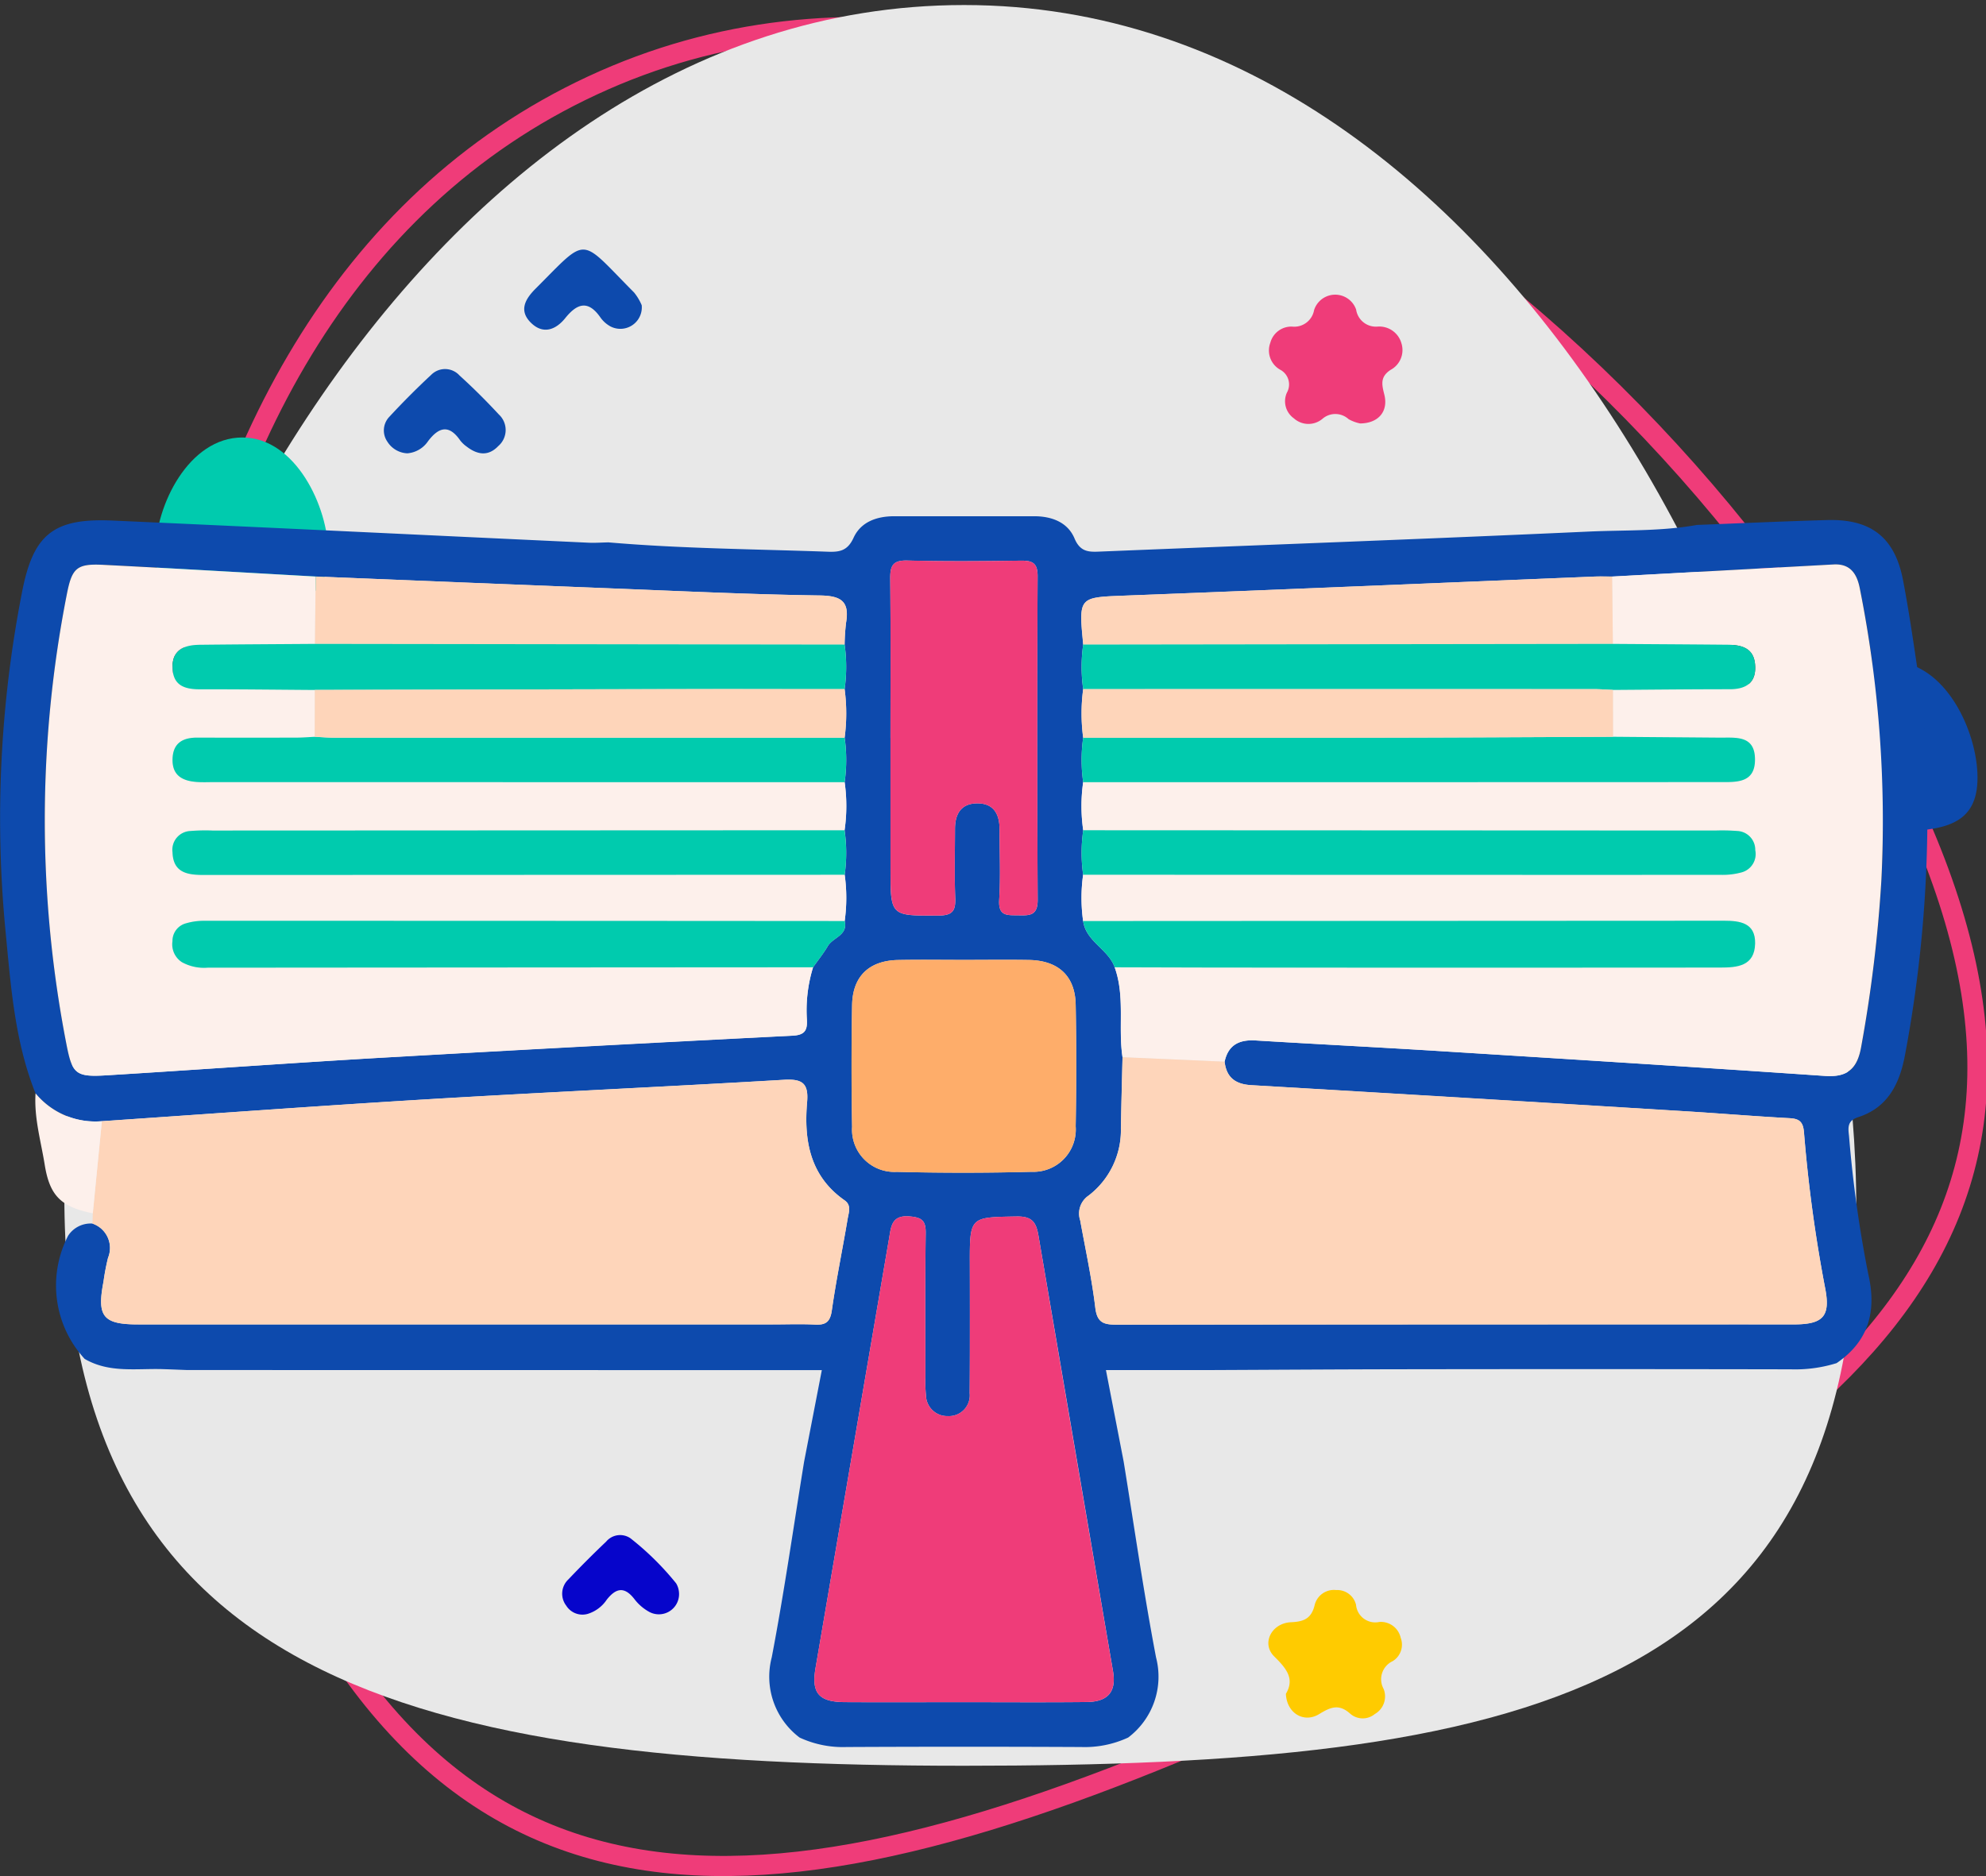 <svg xmlns="http://www.w3.org/2000/svg" width="197.232" height="186.343" viewBox="0 0 197.232 186.343">
  <rect x="0" y="0" width="197.232" height="186.343" fill="#333333" stroke="none"/>
  <g id="Grupo_137410" data-name="Grupo 137410" transform="translate(-400.611 -11932.398)">
    <g id="Grupo_78490" data-name="Grupo 78490" transform="translate(407 11932.898)">
      <path id="Trazado_114225" data-name="Trazado 114225" d="M1471.5,508.463c20.372,43.789,55.227,36.913,104.969,13.771s77.405-43.659,57.033-87.448-81.063-94.267-130.805-71.126S1451.133,464.674,1471.5,508.463Z" transform="translate(-1450.259 -355.663)" fill="none" stroke="#ef3c79" stroke-miterlimit="10" stroke-width="2"/>
      <path id="Trazado_114226" data-name="Trazado 114226" d="M1475,473.13c0,48.3,34.5,56.764,89.365,56.764s88.6-6.934,88.6-55.23S1619.227,355,1564.365,355,1475,424.835,1475,473.13Z" transform="translate(-1475 -355)" fill="#e8e8e8" stroke="rgba(0,0,0,0)" stroke-width="1"/>
      <path id="Trazado_114227" data-name="Trazado 114227" d="M1672.818,422.4c0,4.66,3.329,5.477,8.623,5.477s8.549-.669,8.549-5.329S1686.734,411,1681.44,411,1672.818,417.739,1672.818,422.4Z" transform="translate(-1663.769 -368.044)" fill="#00cbae" stroke="rgba(0,0,0,0)" stroke-width="1"/>
      <path id="Trazado_114228" data-name="Trazado 114228" d="M1459.307,451.4c0,4.66,3.329,5.477,8.623,5.477s8.549-.669,8.549-5.329S1473.223,440,1467.93,440,1459.307,446.739,1459.307,451.4Z" transform="translate(-1286.479 -374.798)" fill="#0d4aad" stroke="rgba(0,0,0,0)" stroke-width="1"/>
    </g>
    <g id="Grupo_87377" data-name="Grupo 87377" transform="translate(-5000.631 8321.922)">
      <path id="Trazado_121444" data-name="Trazado 121444" d="M5592.291,3714.541c.127,3.3.348,6.6.362,9.9a128.453,128.453,0,0,1-2.23,24.282c-.534,2.842-1.707,5.192-4.645,6.141-1.093.353-1,1.041-.909,1.85a121.1,121.1,0,0,0,1.912,13.728c.852,3.687.059,6.668-3.146,8.854a13.844,13.844,0,0,1-4.551.614q-18.859-.036-37.717-.008c-6.835.008-13.67.055-20.505.084h-9.788c.6,3.1,1.181,6.1,1.762,9.1,1.054,6.482,1.984,12.988,3.213,19.436a7.578,7.578,0,0,1-2.766,7.963,10.236,10.236,0,0,1-4.669.942q-11.646-.055-23.292,0a10.205,10.205,0,0,1-4.67-.939,7.57,7.57,0,0,1-2.768-7.963c1.234-6.448,2.16-12.955,3.214-19.437.581-3,1.162-6,1.761-9.1H5469.11l-49.3-.008c-.805-.03-1.61-.065-2.415-.089-2.615-.08-5.3.407-7.744-1.015a10.773,10.773,0,0,1-1.645-12.236,2.668,2.668,0,0,1,2.414-1.208,2.559,2.559,0,0,1,1.548,3.4,22.818,22.818,0,0,0-.452,2.376c-.668,3.465-.044,4.24,3.452,4.24q31.513,0,63.025,0c1.4,0,2.794-.055,4.187.017,1.07.055,1.507-.267,1.669-1.412.433-3.048,1.064-6.068,1.573-9.106.1-.61.4-1.33-.3-1.823-3.451-2.412-4.054-5.952-3.726-9.765.165-1.909-.523-2.314-2.319-2.209-11.729.69-23.468,1.221-35.2,1.924-10.845.651-21.682,1.452-32.521,2.188a7.682,7.682,0,0,1-6.59-2.773c-2.1-5.252-2.462-10.844-3-16.368a116.918,116.918,0,0,1,1.645-33.308c1.1-5.785,3.06-7.476,8.989-7.212,15.767.7,31.529,1.47,47.295,2.2.656.03,1.316-.02,1.974-.033,7.25.626,14.525.666,21.79.929,1.179.043,1.962-.1,2.548-1.378.728-1.594,2.312-2.148,4.05-2.147,4.63,0,9.26,0,13.89,0,1.737,0,3.327.589,4.008,2.208.579,1.379,1.455,1.351,2.59,1.3,16.152-.658,32.307-1.246,48.455-1.984,3.586-.164,7.2-.015,10.761-.659,4.31-.165,8.62-.365,12.931-.485,4.336-.121,6.729,1.695,7.546,5.987S5591.617,3710.21,5592.291,3714.541Zm-107.169-2.194a15.756,15.756,0,0,0,0-4.426,20.606,20.606,0,0,1,.145-2.181c.36-2.126-.507-2.67-2.61-2.7-6.883-.1-13.765-.429-20.646-.7q-14.708-.573-29.417-1.183c-7.03-.391-14.059-.806-21.091-1.161-2.66-.135-3.115.315-3.631,2.982a116.211,116.211,0,0,0-.03,44.629c.57,2.938.9,3.287,3.938,3.1,9.159-.561,18.312-1.23,27.473-1.758q20.34-1.172,40.689-2.181c1.2-.061,1.495-.5,1.436-1.584a14.491,14.491,0,0,1,.613-5.212c.491-.7,1.032-1.365,1.461-2.1.508-.869,2.019-1.064,1.677-2.494a16.583,16.583,0,0,0,0-4.6,15.645,15.645,0,0,0-.01-4.418,16.732,16.732,0,0,0,.006-4.775,15.713,15.713,0,0,0,0-4.42A18.176,18.176,0,0,0,5485.122,3712.346Zm23.692,0a18.131,18.131,0,0,0,0,4.824,15.734,15.734,0,0,0,0,4.42,16.715,16.715,0,0,0,.006,4.775,15.63,15.63,0,0,0-.01,4.418,16.527,16.527,0,0,0,0,4.6c.29,2.046,2.492,2.786,3.134,4.592,1.049,2.908.33,5.971.78,8.932-.055,2.345-.12,4.691-.162,7.037a8.189,8.189,0,0,1-3.208,6.708,2.153,2.153,0,0,0-.834,2.468c.526,2.888,1.153,5.764,1.5,8.674.182,1.5.845,1.683,2.125,1.681q33.624-.048,67.248-.026c2.9,0,3.652-.793,3.114-3.576a143.382,143.382,0,0,1-2.105-15.488c-.086-1.038-.432-1.365-1.43-1.419-3.521-.193-7.036-.488-10.555-.7q-21.45-1.311-42.9-2.58c-1.577-.092-2.472-.753-2.655-2.331.361-1.679,1.466-2.208,3.083-2.11,6.089.37,12.183.676,18.271,1.056,12.764.8,25.528,1.592,38.287,2.469,2.238.154,3.195-.737,3.574-2.849a137.809,137.809,0,0,0,2.014-16.613,117.96,117.96,0,0,0-2.139-28.942c-.273-1.422-.906-2.493-2.609-2.4q-11,.6-22,1.2c-.583,0-1.167-.022-1.748,0-15.521.632-31.039,1.295-46.56,1.889-4.679.179-4.682.093-4.22,4.87A15.7,15.7,0,0,0,5508.813,3712.346Zm-12,100.624c4.117,0,8.234.03,12.35-.013,2.126-.022,2.962-1.031,2.614-3.063q-3.692-21.6-7.392-43.193c-.22-1.3-.546-2-2.162-1.974-4.677.083-4.679-.011-4.667,4.764q.006,2.425.006,4.852c0,2.646,0,5.293-.022,7.939a2.061,2.061,0,0,1-2.165,2.273,2.105,2.105,0,0,1-2.175-2.069,13.714,13.714,0,0,1-.056-1.76c0-4.779-.032-9.558.03-14.335.016-1.221-.334-1.562-1.588-1.67-1.782-.153-1.842.969-2.038,2.114q-3.663,21.379-7.317,42.76c-.421,2.461.317,3.356,2.893,3.372C5489.018,3812.989,5492.915,3812.972,5496.811,3812.971Zm-7.135-95.764V3730.2c0,4.726,0,4.658,4.76,4.637,1.431-.007,1.72-.492,1.668-1.776-.09-2.272-.024-4.55-.023-6.825,0-1.434.557-2.493,2.112-2.542,1.67-.053,2.314,1,2.313,2.554,0,2.349.11,4.7-.036,7.044-.1,1.656.839,1.5,1.908,1.52,1.118.022,1.924.044,1.915-1.542q-.094-16.073-.006-32.147c.006-1.348-.557-1.553-1.708-1.536-3.743.055-7.488.087-11.229-.013-1.428-.038-1.71.5-1.7,1.782C5489.709,3706.637,5489.676,3711.922,5489.676,3717.207Zm7.37,22.037c-2.2,0-4.4-.032-6.6.008-2.884.052-4.532,1.61-4.582,4.478q-.106,6.048,0,12.1a4.2,4.2,0,0,0,4.418,4.466q6.705.165,13.418-.006a4.2,4.2,0,0,0,4.366-4.519c.07-4.032.076-8.068,0-12.1-.056-2.841-1.731-4.373-4.64-4.421C5501.3,3739.215,5499.172,3739.243,5497.046,3739.244Z" transform="translate(0 -33.418)" fill="#0d4aad"/>
      <path id="Trazado_121445" data-name="Trazado 121445" d="M5422.943,3825.859c10.839-.735,21.676-1.537,32.521-2.187,11.729-.7,23.467-1.234,35.2-1.924,1.8-.105,2.483.3,2.318,2.209-.329,3.813.275,7.353,3.725,9.765.706.493.407,1.213.305,1.823-.509,3.038-1.14,6.058-1.573,9.106-.162,1.144-.6,1.466-1.669,1.411-1.392-.071-2.791-.017-4.186-.017q-31.513,0-63.025,0c-3.5,0-4.121-.776-3.451-4.24a22.69,22.69,0,0,1,.452-2.376,2.559,2.559,0,0,0-1.548-3.4q.014-.51.028-1.021Q5422.491,3830.433,5422.943,3825.859Z" transform="translate(-11.584 -104.011)" fill="#fed5ba"/>
      <path id="Trazado_121446" data-name="Trazado 121446" d="M5687.85,3946.688c.893-1.495.057-2.511-1.158-3.709-1.3-1.278-.284-3.312,1.67-3.4,1.287-.056,2.009-.372,2.336-1.669a1.967,1.967,0,0,1,2.144-1.526,1.921,1.921,0,0,1,1.972,1.458,1.916,1.916,0,0,0,2.306,1.712,2.013,2.013,0,0,1,2.129,1.567,1.92,1.92,0,0,1-.793,2.324,1.985,1.985,0,0,0-.9,2.761,2.015,2.015,0,0,1-.878,2.494,1.888,1.888,0,0,1-2.456-.048c-1.12-1-1.956-.628-3.07.053C5689.626,3949.639,5687.923,3948.6,5687.85,3946.688Z" transform="translate(-158.904 -167.966)" fill="#ffcb00"/>
      <path id="Trazado_121447" data-name="Trazado 121447" d="M5489.786,3670.468a2.461,2.461,0,0,1-1.982-1.157,1.956,1.956,0,0,1,.18-2.455q2.014-2.177,4.188-4.2a1.937,1.937,0,0,1,2.8.083c1.356,1.228,2.656,2.525,3.9,3.868a2.1,2.1,0,0,1-.061,3.145c-1,1.047-2.088.856-3.142.039a2.937,2.937,0,0,1-.634-.606c-1.117-1.612-2.13-1.325-3.195.082A2.739,2.739,0,0,1,5489.786,3670.468Z" transform="translate(-48.091 -14.963)" fill="#0d4aad"/>
      <path id="Trazado_121448" data-name="Trazado 121448" d="M5539.1,3929.654a2.007,2.007,0,0,1-2.92,2.01,4.679,4.679,0,0,1-1.492-1.273c-.979-1.269-1.812-1.146-2.754.041a3.514,3.514,0,0,1-1.911,1.421,1.9,1.9,0,0,1-2.113-.82,1.949,1.949,0,0,1,.221-2.62q1.821-1.919,3.741-3.744a1.809,1.809,0,0,1,2.418-.328,28.2,28.2,0,0,1,4.531,4.472A2.025,2.025,0,0,1,5539.1,3929.654Z" transform="translate(-70.432 -161.063)" fill="#0605cb"/>
      <path id="Trazado_121449" data-name="Trazado 121449" d="M5530.647,3640.793a2.131,2.131,0,0,1-3.115,2.1,2.949,2.949,0,0,1-.975-.869c-1.209-1.742-2.294-1.452-3.5.047-.925,1.15-2.179,1.662-3.394.482-1.244-1.209-.6-2.36.441-3.4,5.307-5.309,4.271-5.168,9.783.374A5.234,5.234,0,0,1,5530.647,3640.793Z" transform="translate(-65.676 0)" fill="#0d4aad"/>
      <path id="Trazado_121450" data-name="Trazado 121450" d="M5415.777,3827.566q-.453,4.574-.9,9.147c-3.141-.633-4.276-1.715-4.776-4.82-.378-2.355-1.07-4.675-.91-7.1A7.682,7.682,0,0,0,5415.777,3827.566Z" transform="translate(-4.418 -105.719)" fill="#fdf0eb"/>
      <path id="Trazado_121451" data-name="Trazado 121451" d="M5644.292,3741.413a16.523,16.523,0,0,1,0-4.6q31.715.012,63.43.014a7.106,7.106,0,0,0,1.943-.24,1.887,1.887,0,0,0,1.375-2.216,1.866,1.866,0,0,0-1.768-1.9,19.775,19.775,0,0,0-2.2-.046q-31.384-.015-62.77-.028a16.713,16.713,0,0,1-.005-4.775q31.614,0,63.231-.012c1.639,0,3.5.125,3.489-2.253-.011-2.428-1.91-2.147-3.525-2.159l-10.571-.085q-.005-2.327-.01-4.657c3.873-.026,7.745-.069,11.617-.069,1.722,0,2.665-.755,2.49-2.518-.16-1.611-1.394-1.887-2.722-1.9-3.8-.037-7.6-.057-11.4-.084q-.036-3.346-.073-6.693,11-.6,22-1.2c1.7-.093,2.335.977,2.608,2.4a117.962,117.962,0,0,1,2.139,28.942,138.019,138.019,0,0,1-2.014,16.613c-.379,2.111-1.336,3-3.574,2.849-12.758-.877-25.522-1.673-38.287-2.469-6.088-.379-12.182-.686-18.271-1.055-1.616-.1-2.722.431-3.082,2.11l-10.139-.445c-.449-2.961.27-6.023-.779-8.93q9.031.018,18.063.032,21.035.007,42.072-.006c1.677,0,3.424-.131,3.464-2.4.036-2.052-1.518-2.25-3.074-2.25Q5676.12,3741.39,5644.292,3741.413Z" transform="translate(-135.485 -39.448)" fill="#fdf0eb"/>
      <path id="Trazado_121452" data-name="Trazado 121452" d="M5490.738,3727.645a16.736,16.736,0,0,1-.007,4.775l-62.772.027a18.333,18.333,0,0,0-2.2.046,1.866,1.866,0,0,0-1.765,2.123c.059,2.059,1.539,2.244,3.095,2.243q31.827,0,63.653-.021a16.538,16.538,0,0,1,0,4.6q-31.83-.018-63.659-.024a6.237,6.237,0,0,0-1.725.242,1.809,1.809,0,0,0-1.375,1.78,2.113,2.113,0,0,0,.941,2.09,4.548,4.548,0,0,0,2.545.544q30.067-.026,60.134-.039a14.5,14.5,0,0,0-.613,5.212c.059,1.08-.234,1.523-1.436,1.584q-20.348,1.03-40.689,2.181c-9.162.528-18.314,1.2-27.473,1.757-3.037.187-3.367-.163-3.938-3.1a116.212,116.212,0,0,1,.03-44.629c.516-2.667.971-3.117,3.63-2.982,7.032.356,14.061.771,21.091,1.162q-.037,3.346-.073,6.693c-3.8.027-7.6.046-11.4.084-1.547.016-2.811.457-2.739,2.335.066,1.735,1.234,2.091,2.727,2.087,3.8-.009,7.6.04,11.4.065l-.01,4.656c-.585.028-1.172.079-1.758.081q-4.958.012-9.915,0c-1.473-.005-2.418.571-2.449,2.159-.032,1.622,1.016,2.146,2.41,2.247.585.042,1.175.012,1.762.012Z" transform="translate(-5.616 -39.472)" fill="#fdf0eb"/>
      <path id="Trazado_121453" data-name="Trazado 121453" d="M5647.938,3816.685l10.138.445c.182,1.578,1.078,2.239,2.654,2.33q21.453,1.254,42.9,2.58c3.52.215,7.034.51,10.555.7,1,.055,1.344.381,1.43,1.42a143.279,143.279,0,0,0,2.106,15.488c.538,2.783-.215,3.575-3.113,3.576q-33.625.008-67.249.026c-1.28,0-1.944-.178-2.125-1.681-.35-2.909-.977-5.786-1.5-8.674a2.152,2.152,0,0,1,.834-2.467,8.185,8.185,0,0,0,3.208-6.708C5647.818,3821.375,5647.883,3819.03,5647.938,3816.685Z" transform="translate(-135.219 -101.196)" fill="#fed5ba"/>
      <path id="Trazado_121454" data-name="Trazado 121454" d="M5598.833,3900.679c-3.9,0-7.793.018-11.688-.005-2.576-.016-3.315-.911-2.894-3.372q3.66-21.38,7.317-42.76c.2-1.144.256-2.267,2.038-2.114,1.254.108,1.6.449,1.588,1.67-.062,4.778-.031,9.556-.029,14.335a13.631,13.631,0,0,0,.056,1.76,2.106,2.106,0,0,0,2.175,2.069,2.062,2.062,0,0,0,2.165-2.273c.025-2.646.02-5.292.022-7.939q0-2.426-.006-4.851c-.011-4.775-.01-4.68,4.667-4.764,1.615-.029,1.942.676,2.162,1.974q3.67,21.6,7.391,43.193c.348,2.032-.487,3.042-2.614,3.063C5607.068,3900.709,5602.95,3900.679,5598.833,3900.679Z" transform="translate(-102.022 -121.126)" fill="#ef3c79"/>
      <path id="Trazado_121455" data-name="Trazado 121455" d="M5601.2,3722.748c0-5.285.034-10.569-.023-15.854-.014-1.283.268-1.819,1.7-1.782,3.741.1,7.486.068,11.228.013,1.152-.017,1.715.188,1.709,1.537q-.071,16.073.006,32.147c.009,1.586-.8,1.563-1.915,1.542-1.068-.021-2.011.136-1.908-1.52.146-2.34.033-4.695.036-7.043,0-1.558-.642-2.607-2.312-2.555-1.555.049-2.111,1.108-2.112,2.542,0,2.275-.066,4.553.023,6.825.051,1.284-.238,1.769-1.668,1.776-4.76.02-4.76.087-4.76-4.638Z" transform="translate(-111.526 -38.958)" fill="#ef3c79"/>
      <path id="Trazado_121456" data-name="Trazado 121456" d="M5603.729,3794.816c2.126,0,4.254-.028,6.38.007,2.908.048,4.583,1.58,4.64,4.421.08,4.032.073,8.068,0,12.1a4.205,4.205,0,0,1-4.367,4.519q-6.7.182-13.418.006a4.2,4.2,0,0,1-4.418-4.466q-.111-6.048,0-12.1c.05-2.868,1.7-4.426,4.583-4.478C5599.328,3794.784,5601.528,3794.816,5603.729,3794.816Z" transform="translate(-106.683 -88.991)" fill="#fead6a"/>
      <path id="Trazado_121457" data-name="Trazado 121457" d="M5644.5,3786.063q31.83-.018,63.659-.031c1.558,0,3.111.2,3.075,2.25-.041,2.269-1.787,2.4-3.464,2.4q-21.037.019-42.072.006-9.031,0-18.063-.032C5646.987,3788.849,5644.785,3788.108,5644.5,3786.063Z" transform="translate(-135.689 -84.098)" fill="#00cbae"/>
      <path id="Trazado_121458" data-name="Trazado 121458" d="M5503.588,3790.662q-30.067.017-60.134.039a4.546,4.546,0,0,1-2.544-.544,2.112,2.112,0,0,1-.942-2.09,1.807,1.807,0,0,1,1.375-1.78,6.216,6.216,0,0,1,1.725-.242q31.83,0,63.658.024c.342,1.431-1.168,1.625-1.677,2.494C5504.62,3789.3,5504.079,3789.965,5503.588,3790.662Z" transform="translate(-21.598 -84.105)" fill="#00cbae"/>
      <path id="Trazado_121459" data-name="Trazado 121459" d="M5471.977,3715.4l.073-6.693q14.708.593,29.417,1.183c6.881.268,13.763.6,20.646.7,2.1.029,2.97.573,2.61,2.7a20.355,20.355,0,0,0-.145,2.181Z" transform="translate(-39.457 -40.964)" fill="#fed5ba"/>
      <path id="Trazado_121460" data-name="Trazado 121460" d="M5696.8,3708.694q.037,3.347.074,6.693l-52.6.068c-.461-4.777-.458-4.691,4.22-4.87,15.521-.594,31.04-1.257,46.56-1.889C5695.629,3708.672,5696.212,3708.694,5696.8,3708.694Z" transform="translate(-135.454 -40.952)" fill="#fed5ba"/>
      <path id="Trazado_121461" data-name="Trazado 121461" d="M5696.938,3744.71l10.571.085c1.615.013,3.515-.268,3.525,2.16.011,2.378-1.851,2.253-3.489,2.253q-31.614.012-63.23.012a15.738,15.738,0,0,1,0-4.421q14.423,0,28.846,0C5681.087,3744.789,5689.013,3744.742,5696.938,3744.71Z" transform="translate(-135.502 -61.048)" fill="#00cbae"/>
      <path id="Trazado_121462" data-name="Trazado 121462" d="M5644.32,3765.708q31.385.013,62.77.027a19.936,19.936,0,0,1,2.2.045,1.867,1.867,0,0,1,1.769,1.9,1.887,1.887,0,0,1-1.375,2.216,7.088,7.088,0,0,1-1.943.241q-31.715.005-63.43-.015A15.648,15.648,0,0,1,5644.32,3765.708Z" transform="translate(-135.501 -72.761)" fill="#00cbae"/>
      <path id="Trazado_121463" data-name="Trazado 121463" d="M5506.734,3749.221l-62.574-.009c-.588,0-1.178.03-1.762-.012-1.394-.1-2.442-.625-2.41-2.247.031-1.588.977-2.164,2.45-2.159q4.958.016,9.915,0c.586,0,1.172-.052,1.759-.08.658.031,1.318.09,1.976.09q25.323.005,50.646,0A15.736,15.736,0,0,1,5506.734,3749.221Z" transform="translate(-21.612 -61.049)" fill="#00cbae"/>
      <path id="Trazado_121464" data-name="Trazado 121464" d="M5644.315,3723.91l52.6-.067c3.8.027,7.6.047,11.4.083,1.328.013,2.563.29,2.722,1.9.175,1.763-.768,2.518-2.491,2.518-3.872,0-7.744.043-11.616.069-.66-.027-1.318-.078-1.978-.078q-25.319-.005-50.635,0A15.7,15.7,0,0,1,5644.315,3723.91Z" transform="translate(-135.501 -49.408)" fill="#00cbae"/>
      <path id="Trazado_121465" data-name="Trazado 121465" d="M5454.138,3723.842l52.6.068a15.754,15.754,0,0,1,0,4.426c-5.8,0-11.6-.012-17.393,0q-17.61.031-35.22.081c-3.8-.026-7.6-.074-11.4-.065-1.493,0-2.661-.352-2.727-2.087-.072-1.878,1.191-2.32,2.74-2.335C5446.539,3723.888,5450.338,3723.869,5454.138,3723.842Z" transform="translate(-21.618 -49.407)" fill="#00cbae"/>
      <path id="Trazado_121466" data-name="Trazado 121466" d="M5506.742,3770.126q-31.827.013-63.653.021c-1.555,0-3.037-.185-3.1-2.243a1.866,1.866,0,0,1,1.766-2.122,18.286,18.286,0,0,1,2.2-.046l62.771-.027A15.625,15.625,0,0,1,5506.742,3770.126Z" transform="translate(-21.614 -72.761)" fill="#00cbae"/>
      <path id="Trazado_121467" data-name="Trazado 121467" d="M5644.31,3734q25.318,0,50.636,0c.659,0,1.318.051,1.977.078q.005,2.33.009,4.657c-7.925.031-15.851.077-23.776.09q-14.424.023-28.846,0A18.131,18.131,0,0,1,5644.31,3734Z" transform="translate(-135.496 -55.073)" fill="#fed5ba"/>
      <path id="Trazado_121468" data-name="Trazado 121468" d="M5471.938,3734.074q17.609-.041,35.221-.081c5.8-.01,11.6,0,17.392,0a18.092,18.092,0,0,1,0,4.824q-25.322,0-50.646,0c-.659,0-1.317-.058-1.977-.09Q5471.934,3736.4,5471.938,3734.074Z" transform="translate(-39.43 -55.068)" fill="#fed5ba"/>
      <path id="Trazado_121469" data-name="Trazado 121469" d="M5695.327,3658.187a3.836,3.836,0,0,1-1.158-.43,1.949,1.949,0,0,0-2.586-.035,2.162,2.162,0,0,1-2.845-.044,2.08,2.08,0,0,1-.691-2.552,1.654,1.654,0,0,0-.672-2.28,2.191,2.191,0,0,1-.973-2.68,2.16,2.16,0,0,1,2.153-1.6,2,2,0,0,0,2.191-1.637,2.2,2.2,0,0,1,4.176-.052,1.987,1.987,0,0,0,2.156,1.687,2.283,2.283,0,0,1,2.344,1.665,2.23,2.23,0,0,1-1.083,2.639c-1.045.692-.872,1.443-.616,2.459C5698.134,3656.965,5697.159,3658.168,5695.327,3658.187Z" transform="translate(-159.001 -5.649)" fill="#ef3c79"/>
    </g>
  </g>
</svg>
